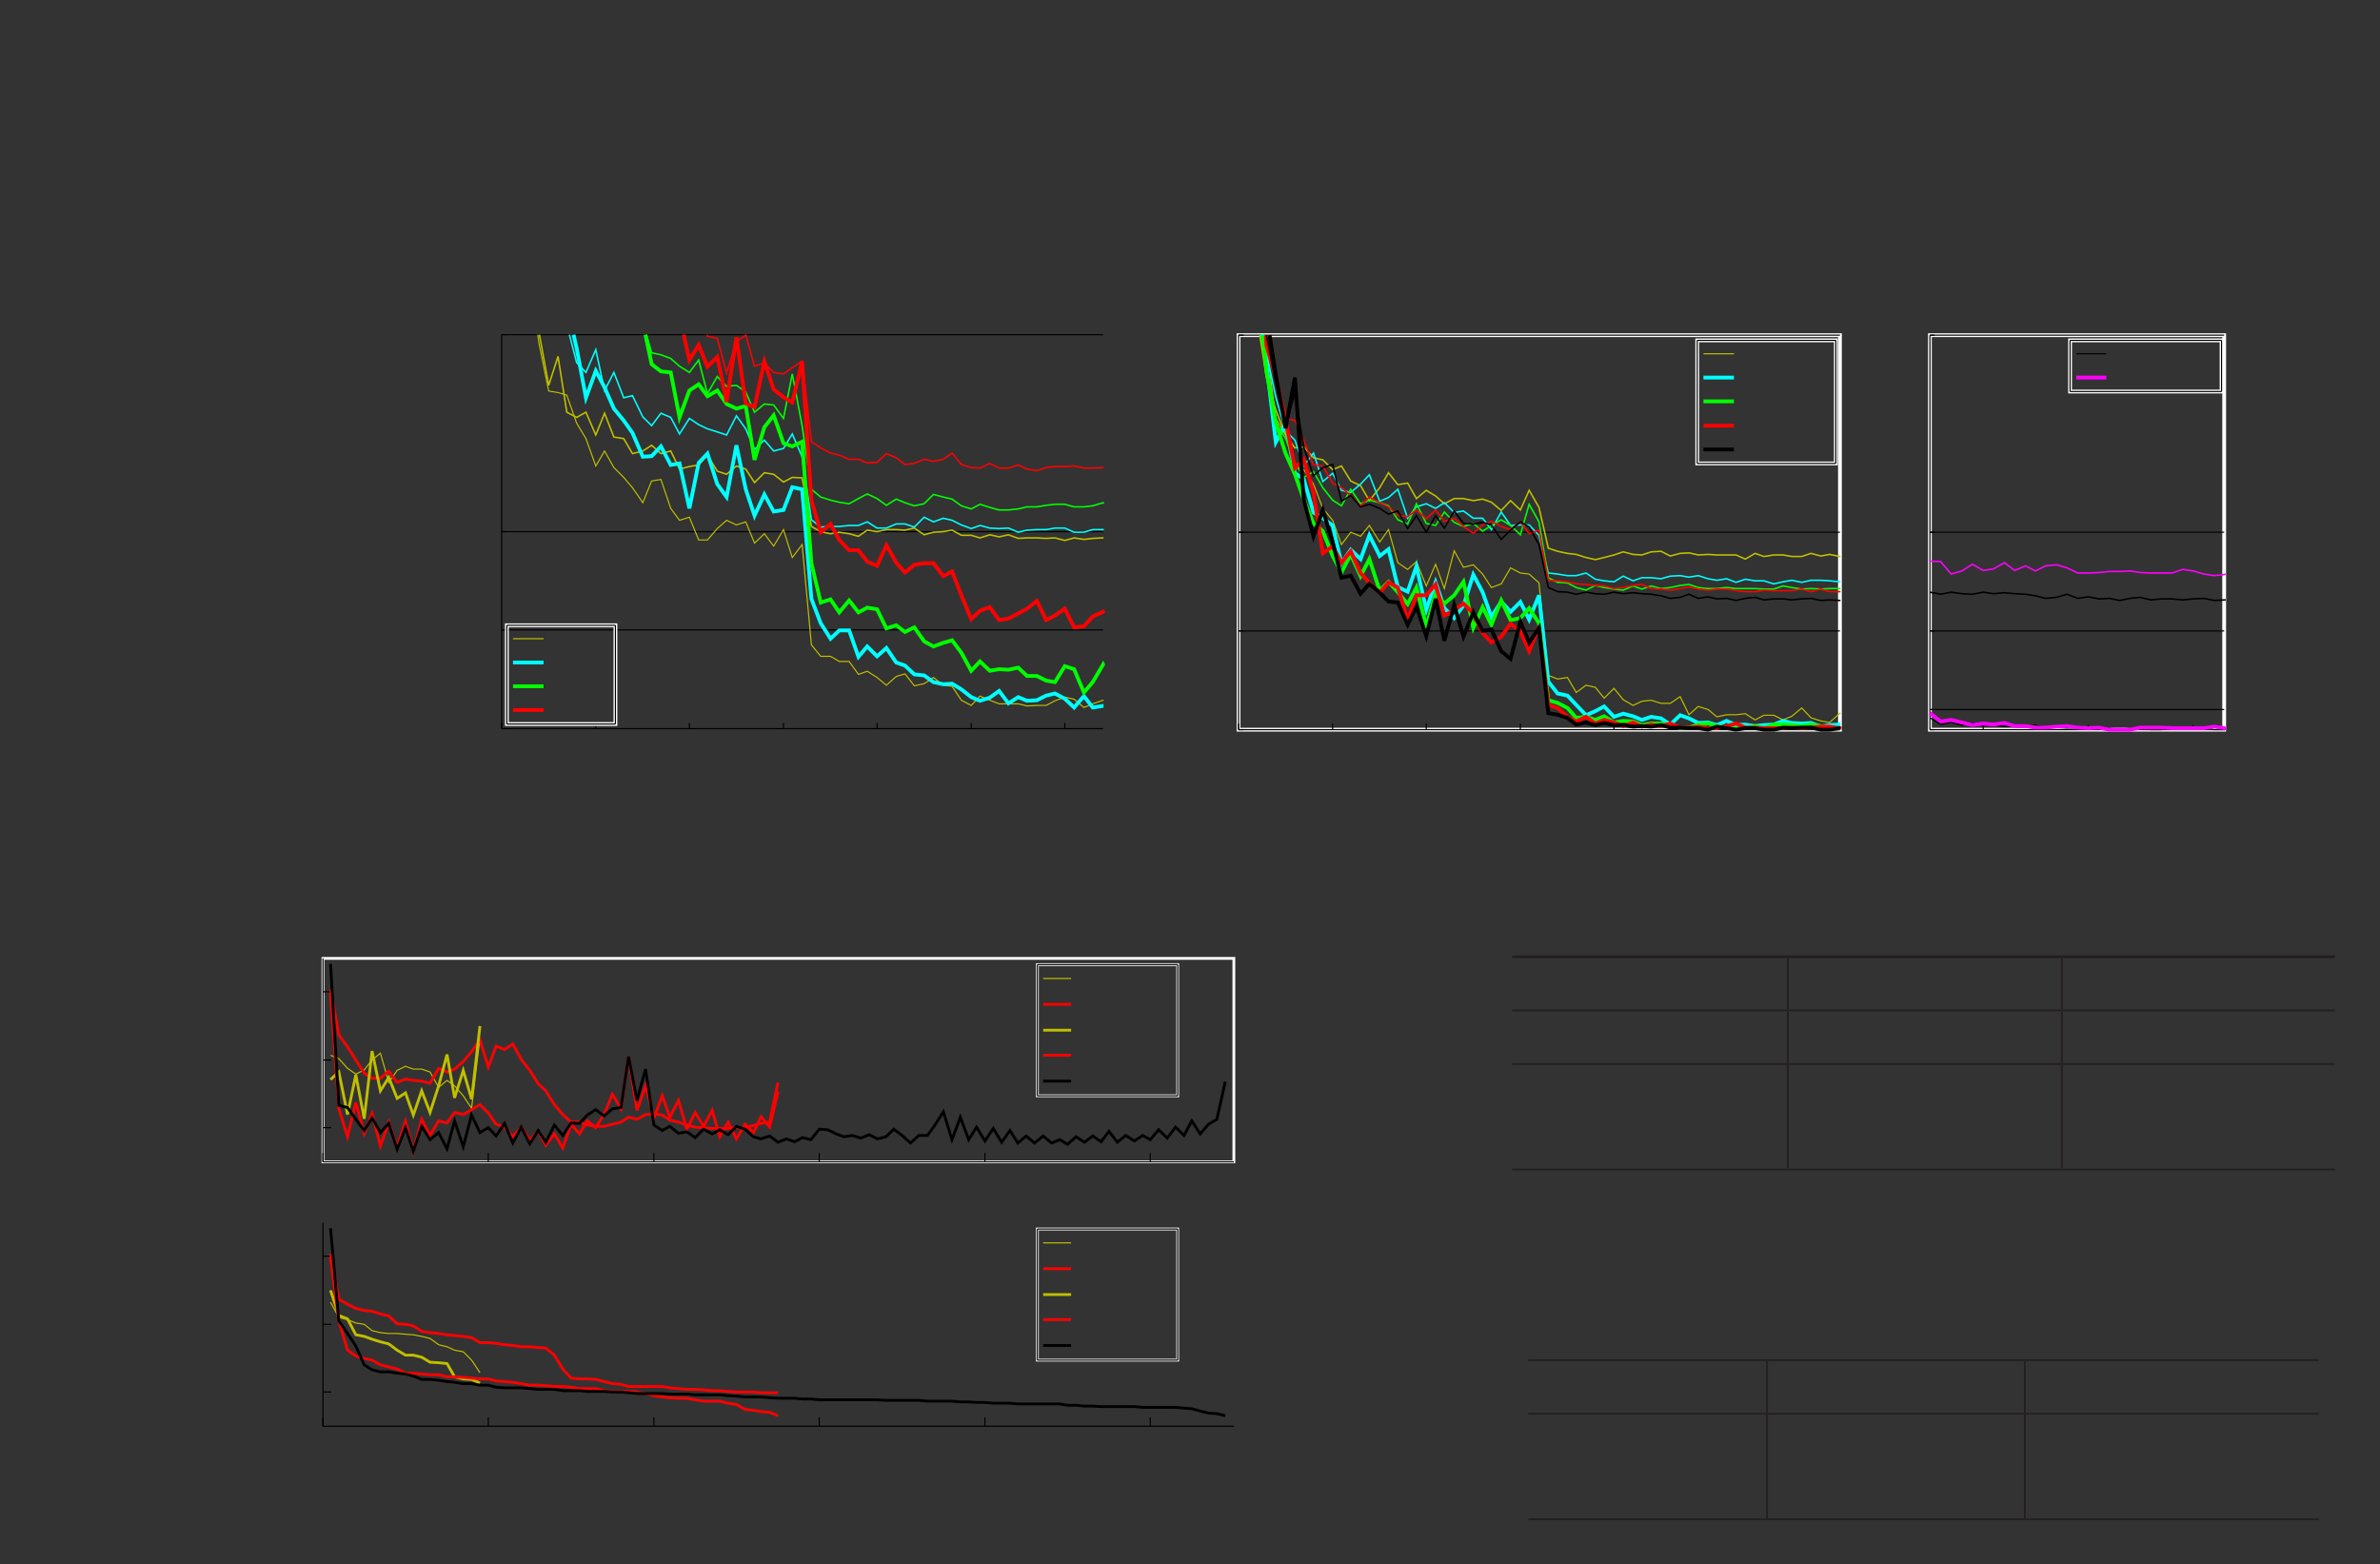 <?xml version="1.0" encoding="UTF-8"?>
<svg height="347.27" width="528.31" xmlns="http://www.w3.org/2000/svg">
 <rect width="100%" height="100%" fill="#333333" stroke="none"/>
 <g>
  <line points="111.36 161.76 244.86 161.76" style="fill:none;stroke:rgb(0,0,0);stroke-width:0.25;" signature="ML" x1="111.36" y1="161.76" x2="244.86" y2="161.76" id="line1"/>
  <path parentId="p1" style="fill:none;stroke:rgb(0,0,0);stroke-width:0.25;" signature="ML" id="path1"/>
  <line points="111.36 139.84 244.86 139.84" style="fill:none;stroke:rgb(0,0,0);stroke-width:0.25;" signature="ML" x1="111.36" y1="139.84" x2="244.86" y2="139.84" id="line2"/>
  <path parentId="p3" style="fill:none;stroke:rgb(0,0,0);stroke-width:0.25;" signature="ML" id="path2"/>
  <line points="111.36 118.03 244.86 118.03" style="fill:none;stroke:rgb(0,0,0);stroke-width:0.25;" signature="ML" x1="111.36" y1="118.03" x2="244.86" y2="118.03" id="line3"/>
  <path parentId="p5" style="fill:none;stroke:rgb(0,0,0);stroke-width:0.25;" signature="ML" id="path3"/>
  <line points="111.36 74.3 244.86 74.3" style="fill:none;stroke:rgb(0,0,0);stroke-width:0.25;" signature="ML" x1="111.36" y1="74.3" x2="244.86" y2="74.3" id="line4"/>
  <path parentId="p7" style="fill:none;stroke:rgb(0,0,0);stroke-width:0.25;" signature="ML" id="path4"/>
  <line points="111.36 161.76 111.36 74.3" style="fill:none;stroke:rgb(0,0,0);stroke-width:0.25;" signature="ML" x1="111.36" y1="161.76" x2="111.36" y2="74.3" id="line5"/>
  <line points="111.36 161.76 111.36 160.5" style="fill:none;stroke:rgb(0,0,0);stroke-width:0.25;" signature="ML" x1="111.36" y1="161.76" x2="111.36" y2="160.5" id="line6"/>
  <line points="132.25 161.76 132.25 160.5" style="fill:none;stroke:rgb(0,0,0);stroke-width:0.25;" signature="ML" x1="132.25" y1="161.76" x2="132.25" y2="160.5" id="line7"/>
  <line points="153.03 161.76 153.03 160.5" style="fill:none;stroke:rgb(0,0,0);stroke-width:0.25;" signature="ML" x1="153.03" y1="161.76" x2="153.03" y2="160.5" id="line8"/>
  <line points="173.92 161.76 173.92 160.5" style="fill:none;stroke:rgb(0,0,0);stroke-width:0.25;" signature="ML" x1="173.92" y1="161.76" x2="173.92" y2="160.5" id="line9"/>
  <line points="194.69 161.76 194.69 160.5" style="fill:none;stroke:rgb(0,0,0);stroke-width:0.25;" signature="ML" x1="194.69" y1="161.76" x2="194.69" y2="160.5" id="line10"/>
  <line points="215.59 161.76 215.59 160.5" style="fill:none;stroke:rgb(0,0,0);stroke-width:0.25;" signature="ML" x1="215.59" y1="161.76" x2="215.59" y2="160.5" id="line11"/>
  <line points="236.36 161.76 236.36 160.5" style="fill:none;stroke:rgb(0,0,0);stroke-width:0.25;" signature="ML" x1="236.36" y1="161.76" x2="236.36" y2="160.5" id="line12"/>
  <line points="111.36 161.76 112.51 161.76" style="fill:none;stroke:rgb(0,0,0);stroke-width:0.25;" signature="ML" x1="111.36" y1="161.76" x2="112.51" y2="161.76" id="line13"/>
  <line points="111.36 139.84 112.51 139.84" style="fill:none;stroke:rgb(0,0,0);stroke-width:0.25;" signature="ML" x1="111.36" y1="139.84" x2="112.51" y2="139.84" id="line14"/>
  <line points="111.36 118.03 112.51 118.03" style="fill:none;stroke:rgb(0,0,0);stroke-width:0.25;" signature="ML" x1="111.36" y1="118.03" x2="112.51" y2="118.03" id="line15"/>
  <line points="111.36 74.3 112.51 74.3" style="fill:none;stroke:rgb(0,0,0);stroke-width:0.25;" signature="ML" x1="111.36" y1="74.3" x2="112.51" y2="74.3" id="line16"/>
  <polyline style="fill:none;stroke:rgb(191,191,0);stroke-width:0.25;" signature="MLLLLLLLLLLLLLLLLLLLLLLLLLLLLLLLLLLLLLLLLLLLLLLLLLLLLLLLLLLLLL" id="polyline1" points="244.97 155.45 244.86 155.45 242.56 156.25 240.61 157.06 238.43 155.22 236.36 154.76 234.18 155.57 232.23 156.6 230.16 156.6 227.98 156.71 226.03 156.25 221.78 156.25 219.72 155.45 217.54 154.53 215.59 156.6 213.4 155.45 211.34 152.35 209.39 152.12 207.21 150.4 205.14 151.78 202.96 152.24 200.89 149.6 198.94 150.17 196.76 152.12 194.69 150.4 192.51 149.02 190.56 149.71 188.49 146.84 186.31 146.84 184.36 145.7 182.18 145.7 180.12 143.17 178.05 120.9 175.87 123.77 173.92 117.57 171.74 121.24 169.67 118.49 167.49 120.56 165.54 115.85 163.47 116.54 161.29 115.5 159.22 117.34 157.04 119.87 155.09 119.87 153.03 114.82 150.84 115.5 148.89 112.86 146.71 106.44 144.65 106.78 142.69 111.6 140.4 108.27 138.45 105.98 136.27 103.8 134.2 100.12 132.25 103.45 130.07 97.37 128.0 93.92 125.82 87.73 123.87 87.15 121.8 86.81 119.62 76.13 119.39 74.3"/>
  <polyline style="fill:none;stroke:rgb(191,191,0);stroke-width:0.34;" signature="MLLLLLLLLLLLLLLLLLLLLLLLLLLLLLLLLLLLLLLLLLLLLLLLLLLLLLLLLLLLLL" id="polyline2" points="244.97 119.41 244.86 119.41 242.56 119.52 240.61 119.75 238.43 119.41 236.36 119.98 234.18 119.41 232.23 119.52 230.16 119.41 227.98 119.41 226.03 119.52 223.85 118.72 221.78 119.18 219.72 118.72 217.54 119.41 215.59 118.83 213.4 118.83 211.34 117.69 209.39 118.03 207.21 118.15 205.14 118.72 202.96 117.23 200.89 117.69 198.94 117.57 196.76 117.57 194.69 118.03 192.51 117.69 190.56 119.06 188.49 118.49 186.31 118.15 184.36 118.49 182.18 118.03 180.12 116.88 178.05 106.09 175.87 105.98 173.92 107.01 171.74 105.29 169.67 104.95 167.49 107.13 165.54 104.14 163.47 103.45 161.29 105.29 159.22 104.6 157.04 101.04 155.09 103.22 153.03 103.57 150.84 104.14 148.89 100.12 146.71 100.7 144.65 98.86 142.69 100.12 140.4 100.7 138.45 97.37 136.27 97.02 134.2 91.74 132.25 96.57 130.07 91.51 128.0 92.66 125.82 91.51 123.87 79.12 121.8 85.54 119.74 74.3"/>
  <polyline style="fill:none;stroke:rgb(0,255,255);stroke-width:0.84;" signature="MLLLLLLLLLLLLLLLLLLLLLLLLLLLLLLLLLLLLLLLLLLLLLLLLLLLLLLLLLL" id="polyline3" points="244.97 156.71 244.86 156.71 242.56 157.06 240.61 154.53 238.43 157.06 236.36 155.11 234.18 153.96 232.23 154.42 230.16 155.45 227.98 155.57 226.03 154.76 223.85 156.14 221.78 153.39 219.72 154.88 217.54 155.57 215.59 154.76 213.4 153.04 211.34 151.78 209.39 151.89 207.21 151.43 205.14 149.94 202.96 149.71 200.89 147.76 198.94 147.07 196.76 143.86 194.69 145.7 192.51 143.51 190.56 145.81 188.49 139.95 186.31 139.95 184.36 141.79 182.18 138.35 180.12 132.95 178.05 108.62 175.87 108.16 173.92 113.21 171.74 113.55 169.67 109.77 167.49 114.47 165.54 108.62 163.47 98.86 161.29 110.34 159.22 107.47 157.04 100.7 155.09 102.76 153.03 112.86 150.84 102.88 148.89 103.22 146.71 99.09 144.65 101.27 142.69 101.39 140.4 96.11 138.45 93.35 136.27 90.71 134.2 86.0 132.25 82.33 130.07 88.3 128.0 77.28 127.31 74.3"/>
  <polyline style="fill:none;stroke:rgb(0,255,255);stroke-width:0.34;" signature="MLLLLLLLLLLLLLLLLLLLLLLLLLLLLLLLLLLLLLLLLLLLLLLLLLLLLLLLLLL" id="polyline4" points="244.97 117.69 244.86 117.57 242.56 117.57 240.61 118.15 238.43 118.15 236.36 117.23 234.18 117.23 232.23 117.57 230.16 117.57 227.98 117.69 226.03 118.15 223.85 117.23 221.78 117.34 219.72 117.23 217.54 116.65 215.59 117.34 213.4 116.54 211.34 115.5 209.39 115.05 207.21 115.85 205.14 114.82 202.96 117.0 200.89 116.31 198.94 116.31 196.76 117.23 194.69 117.23 192.51 115.85 190.56 116.65 188.49 116.65 186.31 116.88 184.36 116.88 182.18 117.0 180.12 115.39 178.05 101.39 175.87 96.34 173.92 99.55 171.74 100.12 169.67 97.71 167.49 99.78 165.54 95.19 163.47 92.32 161.29 96.57 159.22 95.88 157.04 95.19 155.09 94.27 153.03 92.89 150.84 96.34 148.89 92.66 146.71 91.74 144.65 94.5 142.69 92.55 140.4 87.84 138.45 88.3 136.27 82.68 134.2 86.69 132.25 77.63 130.07 82.68 128.0 80.49 126.39 74.3"/>
  <polyline style="fill:none;stroke:rgb(0,255,0);stroke-width:0.84;" signature="MLLLLLLLLLLLLLLLLLLLLLLLLLLLLLLLLLLLLLLLLLLLLLLLLLL" id="polyline5" points="244.97 147.76 244.86 147.53 242.56 151.43 240.61 153.73 238.43 148.56 236.36 147.88 234.18 151.43 232.23 151.09 230.16 150.06 227.98 150.06 226.03 148.22 223.85 148.68 221.78 148.56 219.72 148.91 217.54 146.84 215.59 148.91 213.4 144.89 211.34 142.14 209.39 142.71 207.21 143.51 205.14 142.37 202.96 139.27 200.89 140.3 198.94 138.81 196.76 139.5 194.69 135.25 192.51 134.9 190.56 135.94 188.49 133.3 186.31 135.94 184.36 133.07 182.18 133.76 180.12 125.03 178.05 98.06 175.87 99.09 173.92 98.4 171.74 92.2 169.67 94.84 167.49 102.08 165.54 90.14 163.47 90.71 161.29 89.68 159.22 86.69 157.04 87.96 155.09 85.32 153.03 86.69 150.84 92.66 148.89 82.68 146.71 82.45 144.65 80.84 143.27 74.3"/>
  <polyline style="fill:none;stroke:rgb(0,255,0);stroke-width:0.34;" signature="MLLLLLLLLLLLLLLLLLLLLLLLLLLLLLLLLLLLLLLLLLLLLLLLLLL" id="polyline6" points="244.97 111.83 244.86 111.6 242.56 112.29 240.61 112.52 238.43 112.52 236.36 111.95 234.18 111.95 232.23 112.18 230.16 112.52 227.98 112.52 226.03 112.98 223.85 113.21 221.78 113.21 219.72 112.64 217.54 111.95 215.59 112.98 213.4 112.29 211.34 110.8 209.39 110.34 207.21 109.77 205.14 111.83 202.96 112.29 200.89 111.6 198.94 110.8 196.76 112.18 194.69 110.68 192.51 109.65 190.56 110.68 188.49 111.83 186.31 111.49 184.36 111.03 182.18 110.34 180.12 108.62 178.05 94.5 175.87 83.02 173.92 92.89 171.74 89.91 169.67 89.68 167.49 91.51 165.54 87.04 163.47 85.54 161.29 85.77 159.22 83.59 157.04 87.38 155.09 79.92 153.03 82.68 150.84 81.3 148.89 79.58 146.71 78.77 144.65 78.31 143.5 74.3"/>
  <polyline style="fill:none;stroke:rgb(255,0,0);stroke-width:0.84;" signature="MLLLLLLLLLLLLLLLLLLLLLLLLLLLLLLLLLLLLLLLLLLLLLL" id="polyline7" points="244.97 136.17 244.86 135.82 242.56 136.86 240.61 139.04 238.43 139.27 236.36 135.13 234.18 136.63 232.23 137.66 230.16 133.41 227.98 135.13 226.03 136.17 223.85 137.32 221.78 137.66 219.72 134.79 217.54 135.59 215.59 137.43 213.4 132.15 211.34 126.87 209.39 127.9 207.21 125.03 205.14 125.03 202.96 125.38 200.89 127.1 198.94 124.92 196.76 121.01 194.69 125.61 192.51 124.69 190.56 122.16 188.49 122.16 186.31 119.87 184.36 116.31 182.18 118.15 180.12 111.14 178.05 80.26 175.87 89.33 173.92 88.19 171.74 86.46 169.67 80.26 167.49 90.37 165.54 89.56 163.47 74.87 161.29 89.22 159.22 79.23 157.04 81.41 155.09 76.59 153.03 79.92 151.76 74.3"/>
  <polyline style="fill:none;stroke:rgb(255,0,0);stroke-width:0.34;" signature="MLLLLLLLLLLLLLLLLLLLLLLLLLLLLLLLLLLLLLLLLLLLL" id="polyline8" points="244.97 103.91 244.86 103.8 242.56 103.91 240.61 103.91 238.43 103.45 236.36 103.57 234.18 103.57 232.23 103.8 230.16 104.49 227.98 104.14 226.03 103.22 223.85 103.91 221.78 103.91 219.72 102.88 217.54 103.91 215.59 103.8 213.4 103.11 211.34 100.58 209.39 101.96 207.21 102.42 205.14 101.96 202.96 102.88 200.89 103.11 198.94 101.62 196.76 100.7 194.69 102.65 192.51 102.76 190.56 101.96 188.49 101.96 186.31 101.04 184.36 100.58 182.18 99.43 180.12 98.06 178.05 80.15 175.87 81.64 173.92 83.02 171.74 82.68 169.67 80.61 167.49 81.3 165.54 74.41 163.47 75.79 161.29 82.79 159.22 75.1 157.04 74.64 157.04 74.3"/>
  <rect style="fill:none;stroke:rgb(255,255,255);stroke-width:0.84;" signature="MLLLL" x="112.51" y="138.81" height="21.92" width="24.1" id="rect1"/>
  <line points="112.51 138.81 136.61 138.81" style="fill:none;stroke:rgb(0,0,0);stroke-width:0.25;" signature="ML" x1="112.51" y1="138.81" x2="136.61" y2="138.81" id="line17"/>
  <line points="112.51 160.73 136.61 160.73" style="fill:none;stroke:rgb(0,0,0);stroke-width:0.25;" signature="ML" x1="112.51" y1="160.73" x2="136.61" y2="160.73" id="line18"/>
  <line points="136.61 160.73 136.61 138.81" style="fill:none;stroke:rgb(0,0,0);stroke-width:0.25;" signature="ML" x1="136.61" y1="160.73" x2="136.61" y2="138.81" id="line19"/>
  <line points="112.51 160.73 112.51 138.81" style="fill:none;stroke:rgb(0,0,0);stroke-width:0.25;" signature="ML" x1="112.51" y1="160.73" x2="112.51" y2="138.81" id="line20"/>
  <line points="113.88 141.79 120.66 141.79" style="fill:none;stroke:rgb(191,191,0);stroke-width:0.25;" signature="ML" x1="113.88" y1="141.79" x2="120.66" y2="141.79" id="line21"/>
  <line points="113.88 147.07 120.66 147.07" style="fill:none;stroke:rgb(0,255,255);stroke-width:0.84;" signature="ML" x1="113.88" y1="147.07" x2="120.66" y2="147.07" id="line22"/>
  <line points="113.88 152.35 120.66 152.35" style="fill:none;stroke:rgb(0,255,0);stroke-width:0.84;" signature="ML" x1="113.88" y1="152.35" x2="120.66" y2="152.35" id="line23"/>
  <line points="113.88 157.63 120.66 157.63" style="fill:none;stroke:rgb(255,0,0);stroke-width:0.84;" signature="ML" x1="113.88" y1="157.63" x2="120.66" y2="157.63" id="line24"/>
  <rect style="fill:none;stroke:rgb(255,255,255);stroke-width:0.84;" signature="MLLLL" x="274.93" y="74.41" height="87.58" width="133.5" id="rect2"/>
  <line points="274.93 161.99 408.43 161.99" style="fill:none;stroke:rgb(0,0,0);stroke-width:0.25;" signature="ML" x1="274.93" y1="161.99" x2="408.43" y2="161.99" id="line25"/>
  <path parentId="p46" style="fill:none;stroke:rgb(0,0,0);stroke-width:0.25;" signature="ML" id="path5"/>
  <line points="274.93 140.07 408.43 140.07" style="fill:none;stroke:rgb(0,0,0);stroke-width:0.25;" signature="ML" x1="274.93" y1="140.07" x2="408.43" y2="140.07" id="line26"/>
  <path parentId="p48" style="fill:none;stroke:rgb(0,0,0);stroke-width:0.25;" signature="ML" id="path6"/>
  <line points="274.93 118.15 408.43 118.15" style="fill:none;stroke:rgb(0,0,0);stroke-width:0.25;" signature="ML" x1="274.93" y1="118.15" x2="408.43" y2="118.15" id="line27"/>
  <path parentId="p50" style="fill:none;stroke:rgb(0,0,0);stroke-width:0.25;" signature="ML" id="path7"/>
  <line points="274.93 74.41 408.43 74.41" style="fill:none;stroke:rgb(0,0,0);stroke-width:0.25;" signature="ML" x1="274.93" y1="74.41" x2="408.43" y2="74.41" id="line28"/>
  <path parentId="p52" style="fill:none;stroke:rgb(0,0,0);stroke-width:0.25;" signature="ML" id="path8"/>
  <line points="274.93 161.99 274.93 74.41" style="fill:none;stroke:rgb(0,0,0);stroke-width:0.25;" signature="ML" x1="274.93" y1="161.99" x2="274.93" y2="74.41" id="line29"/>
  <line points="274.93 161.99 274.93 160.62" style="fill:none;stroke:rgb(0,0,0);stroke-width:0.25;" signature="ML" x1="274.93" y1="161.99" x2="274.93" y2="160.62" id="line30"/>
  <line points="295.82 161.99 295.82 160.62" style="fill:none;stroke:rgb(0,0,0);stroke-width:0.25;" signature="ML" x1="295.82" y1="161.99" x2="295.82" y2="160.62" id="line31"/>
  <line points="316.6 161.99 316.6 160.62" style="fill:none;stroke:rgb(0,0,0);stroke-width:0.25;" signature="ML" x1="316.6" y1="161.99" x2="316.6" y2="160.62" id="line32"/>
  <line points="337.49 161.99 337.49 160.62" style="fill:none;stroke:rgb(0,0,0);stroke-width:0.25;" signature="ML" x1="337.49" y1="161.99" x2="337.49" y2="160.62" id="line33"/>
  <line points="358.27 161.99 358.27 160.62" style="fill:none;stroke:rgb(0,0,0);stroke-width:0.25;" signature="ML" x1="358.27" y1="161.99" x2="358.27" y2="160.62" id="line34"/>
  <line points="379.16 161.99 379.16 160.62" style="fill:none;stroke:rgb(0,0,0);stroke-width:0.25;" signature="ML" x1="379.16" y1="161.99" x2="379.16" y2="160.62" id="line35"/>
  <line points="399.94 161.99 399.94 160.62" style="fill:none;stroke:rgb(0,0,0);stroke-width:0.25;" signature="ML" x1="399.94" y1="161.99" x2="399.94" y2="160.62" id="line36"/>
  <line points="274.93 161.99 276.08 161.99" style="fill:none;stroke:rgb(0,0,0);stroke-width:0.25;" signature="ML" x1="274.93" y1="161.99" x2="276.08" y2="161.99" id="line37"/>
  <line points="274.93 140.07 276.08 140.07" style="fill:none;stroke:rgb(0,0,0);stroke-width:0.25;" signature="ML" x1="274.93" y1="140.07" x2="276.08" y2="140.07" id="line38"/>
  <line points="274.93 118.15 276.08 118.15" style="fill:none;stroke:rgb(0,0,0);stroke-width:0.25;" signature="ML" x1="274.93" y1="118.15" x2="276.08" y2="118.15" id="line39"/>
  <line points="274.93 74.41 276.08 74.41" style="fill:none;stroke:rgb(0,0,0);stroke-width:0.25;" signature="ML" x1="274.93" y1="74.41" x2="276.08" y2="74.41" id="line40"/>
  <polyline style="fill:none;stroke:rgb(191,191,0);stroke-width:0.25;" signature="MLLLLLLLLLLLLLLLLLLLLLLLLLLLLLLLLLLLLLLLLLLLLLLLLLLLLLLLLLLLLLLL" id="polyline9" points="408.54 158.44 408.43 158.32 406.13 160.39 404.18 160.04 402.0 159.35 399.94 157.17 397.75 159.01 395.8 159.81 393.74 158.78 391.56 158.78 389.6 159.81 387.42 158.44 385.36 158.67 383.29 158.67 381.11 159.13 379.16 157.52 376.98 156.83 374.91 158.67 372.96 154.65 370.78 156.14 368.71 156.14 366.53 155.45 364.46 155.68 362.51 156.6 360.33 155.34 358.27 152.81 356.09 154.99 354.13 152.58 352.07 152.12 349.89 153.73 347.94 150.4 345.76 150.74 343.69 149.94 341.62 129.4 339.44 127.44 337.49 127.21 335.31 126.07 333.24 129.62 331.06 130.43 329.11 127.44 327.04 125.38 324.86 125.95 322.8 122.28 320.62 130.66 318.67 125.26 316.6 130.08 314.42 124.69 312.47 126.41 310.29 124.92 308.22 117.57 306.27 120.33 303.97 116.65 302.02 119.06 299.84 118.15 297.77 120.9 295.82 115.5 293.64 112.86 291.57 107.47 289.39 104.26 287.44 103.45 285.38 96.57 283.2 92.89 281.13 76.71 280.33 74.41"/>
  <polyline style="fill:none;stroke:rgb(191,191,0);stroke-width:0.34;" signature="MLLLLLLLLLLLLLLLLLLLLLLLLLLLLLLLLLLLLLLLLLLLLLLLLLLLLLLLLLLLLLL" id="polyline10" points="408.54 123.54 408.43 123.54 406.13 123.08 404.18 123.43 402.0 122.85 399.94 123.54 397.75 123.54 395.8 123.2 393.74 123.2 391.56 123.54 389.6 122.85 387.42 124.11 385.36 123.2 381.11 123.2 379.16 123.08 376.98 123.2 374.91 122.74 372.96 122.85 370.78 123.43 368.71 122.39 366.53 122.51 364.46 123.2 362.51 123.08 360.33 122.51 358.27 123.2 356.09 123.77 354.13 124.23 352.07 123.77 349.89 123.08 347.94 122.85 345.76 122.39 343.69 121.7 341.62 112.64 339.44 108.85 337.49 113.21 335.31 111.14 333.24 113.32 331.06 111.49 329.11 110.8 327.04 111.14 324.86 110.68 322.8 110.68 320.62 111.83 318.67 110.11 316.6 108.85 314.42 110.68 312.47 107.24 310.29 107.59 308.22 104.95 306.27 108.27 303.97 111.14 302.02 107.82 299.84 106.78 297.77 103.45 295.82 104.26 293.64 102.08 291.57 101.62 289.39 99.2 287.44 99.43 285.38 96.57 283.2 91.05 281.13 83.82 279.64 74.41"/>
  <polyline style="fill:none;stroke:rgb(0,255,255);stroke-width:0.84;" signature="MLLLLLLLLLLLLLLLLLLLLLLLLLLLLLLLLLLLLLLLLLLLLLLLLLLLLLLLLLLLLLLL" id="polyline11" points="408.54 160.85 408.43 160.85 406.13 160.96 404.18 161.31 402.0 160.5 399.94 160.62 397.75 160.5 395.8 160.04 393.74 160.85 391.56 160.96 389.6 161.19 387.42 160.85 385.36 160.96 383.29 160.04 381.11 160.96 379.16 160.39 376.98 160.5 374.91 159.47 372.96 158.78 370.78 160.85 368.71 159.47 366.53 159.13 364.46 159.81 362.51 159.01 360.33 158.44 358.27 159.13 356.09 156.83 354.13 157.86 352.07 158.78 349.89 156.48 347.94 154.42 345.76 153.96 343.69 151.32 341.62 132.15 339.44 137.54 337.49 133.64 335.31 135.82 333.24 133.53 331.06 136.97 329.11 131.46 327.04 127.56 324.86 134.45 322.8 137.2 320.62 135.02 318.67 129.28 316.6 135.36 314.42 125.72 312.47 131.35 310.29 130.31 308.22 121.93 306.27 123.43 303.97 118.83 302.02 124.11 299.84 122.05 297.77 125.03 295.82 116.65 293.64 115.05 291.57 113.78 289.39 106.32 287.44 105.06 285.38 94.04 283.2 98.17 281.13 80.72 280.21 74.18"/>
  <polyline style="fill:none;stroke:rgb(0,255,255);stroke-width:0.34;" signature="MLLLLLLLLLLLLLLLLLLLLLLLLLLLLLLLLLLLLLLLLLLLLLLLLLLLLLLLLLLLLLLL" id="polyline12" points="408.54 129.16 408.43 129.16 406.13 128.94 404.18 128.82 402.0 128.82 399.94 129.28 397.75 128.82 395.8 129.16 393.74 129.62 391.56 128.94 389.6 128.94 387.42 128.59 385.36 129.28 383.29 128.48 381.11 128.82 379.16 128.48 376.98 127.79 374.91 128.13 372.96 127.79 370.78 127.9 368.71 128.48 366.53 128.25 364.46 128.25 362.51 128.94 360.33 127.9 358.27 129.16 356.09 128.94 354.13 128.59 352.07 127.21 349.89 127.79 347.94 127.79 345.76 127.44 343.69 127.21 341.62 118.83 339.44 116.54 337.49 116.54 335.31 116.65 333.24 113.67 331.06 117.57 329.11 115.05 327.04 115.05 324.86 113.44 322.8 113.78 320.62 111.6 318.67 112.86 316.6 111.83 314.42 112.52 312.47 115.05 310.29 108.62 308.22 110.45 306.27 111.26 303.97 105.4 302.02 107.47 299.84 109.31 297.77 108.85 295.82 105.06 293.64 106.9 291.57 100.58 289.39 103.45 287.44 97.71 285.38 95.65 283.2 88.19 281.13 78.43 280.56 74.41"/>
  <polyline style="fill:none;stroke:rgb(0,255,0);stroke-width:0.84;" signature="MLLLLLLLLLLLLLLLLLLLLLLLLLLLLLLLLLLLLLLLLLLLLLLLLLLLLLLLLLLLLL" id="polyline13" points="406.13 161.53 404.18 161.19 402.0 160.85 399.94 161.19 397.75 160.96 395.8 160.85 393.74 160.85 391.56 161.65 389.6 161.19 387.42 161.65 385.36 161.65 383.29 161.53 381.11 161.19 379.16 160.62 376.98 160.85 374.91 161.53 372.96 161.65 370.78 160.85 368.71 160.62 366.53 160.62 364.46 160.96 362.51 160.16 360.33 160.04 358.27 160.39 356.09 159.01 354.13 159.81 352.07 159.13 349.89 159.35 347.94 157.17 345.76 156.03 343.69 155.45 341.62 138.35 339.44 135.02 337.49 137.2 335.31 137.66 333.24 133.3 331.06 138.69 329.11 134.79 327.04 139.38 324.86 129.16 322.8 132.15 320.62 133.99 318.67 131.8 316.6 139.04 314.42 130.43 312.47 134.1 310.29 131.46 308.22 129.16 306.27 131.12 303.97 124.11 302.02 127.9 299.84 123.08 297.77 127.1 295.82 123.43 293.64 117.92 291.57 116.19 289.39 110.8 287.44 105.29 285.38 100.7 283.2 93.81 281.13 82.45 280.33 74.41"/>
  <polyline style="fill:none;stroke:rgb(0,255,0);stroke-width:0.34;" signature="MLLLLLLLLLLLLLLLLLLLLLLLLLLLLLLLLLLLLLLLLLLLLLLLLLLLLLLLLLLLLL" id="polyline14" points="408.54 130.66 406.13 130.66 404.18 130.77 402.0 130.66 399.94 130.77 397.75 130.43 395.8 130.08 393.74 130.77 391.56 130.77 389.6 130.66 385.36 130.66 383.29 130.43 381.11 130.66 379.16 130.66 376.98 130.43 374.91 129.74 372.96 129.97 370.78 130.43 368.71 130.66 366.53 130.08 364.46 130.77 362.51 130.08 360.33 131.0 358.27 130.77 356.09 130.43 354.13 129.97 352.07 131.0 349.89 130.43 347.94 129.4 345.76 129.28 343.69 128.25 341.62 115.85 339.44 111.95 337.49 118.72 335.31 116.65 333.24 115.39 331.06 116.65 329.11 117.92 327.04 116.19 324.86 116.88 322.8 115.96 320.62 113.67 318.67 116.65 316.6 116.19 314.42 111.83 312.47 116.31 310.29 115.39 308.22 112.29 306.27 111.6 303.97 111.03 302.02 111.83 299.84 108.62 297.77 112.29 295.82 111.03 293.64 108.27 291.57 104.71 289.39 105.98 287.44 102.76 285.38 97.37 283.2 93.7 281.13 82.56 279.98 74.41"/>
  <polyline style="fill:none;stroke:rgb(255,0,0);stroke-width:0.84;" signature="MLLLLLLLLLLLLLLLLLLLLLLLLLLLLLLLLLLLLLLLLLLLLLLLLLLLLLLLLLLLLLL" id="polyline15" points="408.54 161.88 408.43 161.65 406.13 161.31 404.18 161.31 402.0 161.53 399.94 161.65 397.75 161.53 395.8 161.65 391.56 161.65 389.6 161.53 387.42 161.53 385.36 160.62 383.29 161.19 381.11 161.65 379.16 161.65 376.98 161.31 374.91 161.53 372.96 161.53 370.78 160.62 368.71 161.19 366.53 160.85 364.46 161.31 362.51 160.39 360.33 161.19 358.27 160.39 356.09 159.81 354.13 160.62 352.07 159.13 349.89 160.16 347.94 159.13 345.76 157.17 343.69 156.48 341.62 139.04 339.44 144.55 337.49 140.18 335.31 138.46 333.24 141.33 331.06 142.6 329.11 140.53 327.04 136.17 324.86 133.99 322.8 135.48 320.62 136.63 318.67 129.74 316.6 132.15 314.42 132.15 312.47 137.54 310.29 130.43 308.22 129.28 306.27 131.58 303.97 129.4 302.02 127.21 299.84 122.39 297.77 124.92 295.82 121.24 293.64 122.85 291.57 109.42 289.39 101.96 287.44 103.91 285.38 93.35 283.2 83.82 281.13 76.71 281.01 74.41"/>
  <polyline style="fill:none;stroke:rgb(255,0,0);stroke-width:0.34;" signature="MLLLLLLLLLLLLLLLLLLLLLLLLLLLLLLLLLLLLLLLLLLLLLLLLLLLLLLLLLLLLL" id="polyline16" points="408.54 131.35 406.13 131.35 404.18 130.77 402.0 131.35 399.94 130.77 397.75 131.12 393.74 131.12 391.56 131.0 389.6 131.35 387.42 131.35 385.36 131.12 383.29 130.77 381.11 130.77 379.16 131.0 376.98 130.77 374.91 130.31 372.96 130.66 370.78 131.0 368.71 130.77 366.53 130.66 364.46 129.74 362.51 129.97 360.33 130.43 358.27 130.66 356.09 130.08 354.13 129.97 352.07 129.74 349.89 129.62 347.94 129.16 345.76 128.94 343.69 128.82 341.62 117.69 339.44 118.49 337.49 115.85 335.31 117.57 333.24 116.88 331.06 115.73 329.11 116.54 327.04 118.38 324.86 116.88 322.8 115.05 320.62 115.73 318.67 113.21 316.6 115.16 314.42 113.21 312.47 114.7 310.29 114.47 308.22 112.52 306.27 111.6 303.97 110.34 302.02 112.29 299.84 110.0 297.77 108.27 295.82 107.24 293.64 103.45 291.57 103.22 289.39 97.71 287.44 93.35 285.38 92.89 283.2 83.48 281.13 76.25 281.01 74.41"/>
  <polyline style="fill:none;stroke:rgb(0,0,0);stroke-width:0.84;" signature="MLLLLLLLLLLLLLLLLLLLLLLLLLLLLLLLLLLLLLLLLLLLLLLLLLLLLLLLLLLLLLL" id="polyline17" points="408.54 161.65 408.43 161.65 406.13 161.99 404.18 161.99 402.0 161.53 399.94 161.53 397.75 161.65 395.8 161.53 393.74 161.99 391.56 161.99 389.6 161.65 387.42 161.65 385.36 161.99 383.29 161.65 381.11 161.31 379.16 161.99 376.98 161.65 374.91 161.65 372.96 161.53 370.78 161.53 368.71 160.96 366.53 161.31 364.46 161.19 362.51 161.31 360.33 160.96 358.27 160.96 356.09 160.5 354.13 160.96 352.07 160.39 349.89 160.85 347.94 159.35 345.76 158.67 343.69 158.32 341.62 139.38 339.44 142.71 337.49 138.0 335.31 146.27 333.24 144.55 331.06 139.73 329.11 140.07 327.04 135.94 324.86 141.33 322.8 134.33 320.62 142.25 318.67 132.95 316.6 141.22 314.42 134.67 312.47 138.69 310.29 133.76 308.22 133.53 306.27 131.58 303.97 129.62 302.02 131.8 299.84 127.79 297.77 128.25 295.82 120.33 293.64 113.21 291.57 119.06 289.39 110.8 287.44 83.82 285.38 95.07 283.2 83.25 281.82 74.41"/>
  <polyline style="fill:none;stroke:rgb(0,0,0);stroke-width:0.34;" signature="MLLLLLLLLLLLLLLLLLLLLLLLLLLLLLLLLLLLLLLLLLLLLLLLLLLLLLLLLLLLLLLL" id="polyline18" points="408.54 133.3 408.43 133.3 406.13 133.18 404.18 133.3 402.0 132.84 399.94 132.95 397.75 133.18 395.8 132.95 393.74 132.95 391.56 133.18 389.6 132.61 387.42 132.84 385.36 133.3 383.29 132.84 381.11 132.95 379.16 132.49 376.98 132.84 374.91 131.92 372.96 132.61 370.78 132.84 368.71 132.26 366.53 131.92 364.46 131.8 362.51 131.58 360.33 131.8 358.27 131.46 356.09 131.92 354.13 131.8 352.07 131.46 349.89 131.92 347.94 131.46 345.76 131.35 343.69 130.43 341.62 120.9 339.44 117.0 337.49 115.85 335.31 117.69 333.24 119.75 331.06 116.54 329.11 115.96 327.04 116.31 324.86 116.19 322.8 113.44 320.62 117.23 318.67 114.47 316.6 118.15 314.42 114.47 312.47 117.34 310.29 113.44 308.22 114.13 306.27 112.86 303.97 111.95 302.02 112.52 299.84 110.0 297.77 111.26 295.82 103.11 293.64 103.8 291.57 105.63 289.39 99.2 287.44 87.27 285.38 94.73 283.2 85.09 281.13 74.53 281.13 74.41"/>
  <rect style="fill:none;stroke:rgb(255,255,255);stroke-width:0.84;" signature="MLLLL" x="376.75" y="75.56" height="27.32" width="30.76" id="rect3"/>
  <line points="376.75 75.56 407.51 75.56" style="fill:none;stroke:rgb(0,0,0);stroke-width:0.25;" signature="ML" x1="376.75" y1="75.56" x2="407.51" y2="75.56" id="line41"/>
  <line points="376.75 102.88 407.51 102.88" style="fill:none;stroke:rgb(0,0,0);stroke-width:0.25;" signature="ML" x1="376.75" y1="102.88" x2="407.51" y2="102.88" id="line42"/>
  <line points="407.51 102.88 407.51 75.56" style="fill:none;stroke:rgb(0,0,0);stroke-width:0.25;" signature="ML" x1="407.51" y1="102.88" x2="407.51" y2="75.56" id="line43"/>
  <line points="376.75 102.88 376.75 75.56" style="fill:none;stroke:rgb(0,0,0);stroke-width:0.25;" signature="ML" x1="376.75" y1="102.88" x2="376.75" y2="75.56" id="line44"/>
  <line points="378.13 78.54 384.9 78.54" style="fill:none;stroke:rgb(191,191,0);stroke-width:0.25;" signature="ML" x1="378.13" y1="78.54" x2="384.9" y2="78.54" id="line45"/>
  <line points="378.13 83.82 384.9 83.82" style="fill:none;stroke:rgb(0,255,255);stroke-width:0.84;" signature="ML" x1="378.13" y1="83.82" x2="384.9" y2="83.82" id="line46"/>
  <line points="378.13 89.1 384.9 89.1" style="fill:none;stroke:rgb(0,255,0);stroke-width:0.84;" signature="ML" x1="378.13" y1="89.1" x2="384.9" y2="89.1" id="line47"/>
  <line points="378.13 94.5 384.9 94.5" style="fill:none;stroke:rgb(255,0,0);stroke-width:0.84;" signature="ML" x1="378.13" y1="94.5" x2="384.9" y2="94.5" id="line48"/>
  <line points="378.13 99.78 384.9 99.78" style="fill:none;stroke:rgb(0,0,0);stroke-width:0.84;" signature="ML" x1="378.13" y1="99.78" x2="384.9" y2="99.78" id="line49"/>
  <rect style="fill:none;stroke:rgb(255,255,255);stroke-width:0.84;" signature="MLLLL" x="428.4" y="74.41" height="87.58" width="65.32" id="rect4"/>
  <line points="428.4 161.99 493.72 161.99" style="fill:none;stroke:rgb(0,0,0);stroke-width:0.25;" signature="ML" x1="428.4" y1="161.99" x2="493.72" y2="161.99" id="line50"/>
  <path parentId="p94" style="fill:none;stroke:rgb(0,0,0);stroke-width:0.25;" signature="ML" id="path9"/>
  <line points="428.4 157.52 493.72 157.52" style="fill:none;stroke:rgb(0,0,0);stroke-width:0.25;" signature="ML" x1="428.4" y1="157.52" x2="493.72" y2="157.52" id="line51"/>
  <path parentId="p96" style="fill:none;stroke:rgb(0,0,0);stroke-width:0.25;" signature="ML" id="path10"/>
  <line points="428.4 140.07 493.72 140.07" style="fill:none;stroke:rgb(0,0,0);stroke-width:0.25;" signature="ML" x1="428.4" y1="140.07" x2="493.72" y2="140.07" id="line52"/>
  <path parentId="p98" style="fill:none;stroke:rgb(0,0,0);stroke-width:0.25;" signature="ML" id="path11"/>
  <line points="428.4 118.15 493.72 118.15" style="fill:none;stroke:rgb(0,0,0);stroke-width:0.25;" signature="ML" x1="428.4" y1="118.15" x2="493.72" y2="118.15" id="line53"/>
  <path parentId="p100" style="fill:none;stroke:rgb(0,0,0);stroke-width:0.25;" signature="ML" id="path12"/>
  <line points="428.4 74.41 493.72 74.41" style="fill:none;stroke:rgb(0,0,0);stroke-width:0.25;" signature="ML" x1="428.4" y1="74.41" x2="493.72" y2="74.41" id="line54"/>
  <path parentId="p102" style="fill:none;stroke:rgb(0,0,0);stroke-width:0.25;" signature="ML" id="path13"/>
  <line points="428.4 161.99 428.4 74.41" style="fill:none;stroke:rgb(0,0,0);stroke-width:0.25;" signature="ML" x1="428.4" y1="161.99" x2="428.4" y2="74.41" id="line55"/>
  <line points="440.23 161.99 440.23 160.96" style="fill:none;stroke:rgb(0,0,0);stroke-width:0.25;" signature="ML" x1="440.23" y1="161.99" x2="440.23" y2="160.96" id="line56"/>
  <line points="463.53 161.99 463.53 160.96" style="fill:none;stroke:rgb(0,0,0);stroke-width:0.25;" signature="ML" x1="463.53" y1="161.99" x2="463.53" y2="160.96" id="line57"/>
  <line points="486.83 161.99 486.83 160.96" style="fill:none;stroke:rgb(0,0,0);stroke-width:0.25;" signature="ML" x1="486.83" y1="161.99" x2="486.83" y2="160.96" id="line58"/>
  <line points="428.4 161.99 429.44 161.99" style="fill:none;stroke:rgb(0,0,0);stroke-width:0.25;" signature="ML" x1="428.4" y1="161.99" x2="429.44" y2="161.99" id="line59"/>
  <line points="428.4 157.52 429.44 157.52" style="fill:none;stroke:rgb(0,0,0);stroke-width:0.25;" signature="ML" x1="428.4" y1="157.52" x2="429.44" y2="157.52" id="line60"/>
  <line points="428.4 140.07 429.44 140.07" style="fill:none;stroke:rgb(0,0,0);stroke-width:0.25;" signature="ML" x1="428.4" y1="140.07" x2="429.44" y2="140.07" id="line61"/>
  <line points="428.4 118.15 429.44 118.15" style="fill:none;stroke:rgb(0,0,0);stroke-width:0.25;" signature="ML" x1="428.4" y1="118.15" x2="429.44" y2="118.15" id="line62"/>
  <line points="428.4 74.41 429.44 74.41" style="fill:none;stroke:rgb(0,0,0);stroke-width:0.25;" signature="ML" x1="428.4" y1="74.41" x2="429.44" y2="74.41" id="line63"/>
  <polyline style="fill:none;stroke:rgb(0,0,0);stroke-width:0.25;" signature="MLLLLLLLLLLLLLLLLLLLLLLLLLLLLL" id="polyline19" points="494.06 161.88 493.72 161.99 491.54 161.99 489.24 161.53 486.83 161.53 484.53 161.65 482.12 161.53 479.83 161.99 477.42 161.99 475.12 161.65 472.83 161.65 470.53 161.99 468.23 161.65 465.94 161.31 463.53 161.99 461.23 161.65 458.82 161.65 456.52 161.53 454.11 161.53 451.82 160.96 449.64 161.31 447.23 161.19 444.93 161.31 442.52 160.96 440.23 160.96 437.82 160.5 435.52 160.96 433.11 160.39 430.81 160.85 428.4 159.35"/>
  <polyline style="fill:none;stroke:rgb(0,0,0);stroke-width:0.34;" signature="MLLLLLLLLLLLLLLLLLLLLLLLLLLLLL" id="polyline20" points="494.06 133.18 493.72 133.18 491.54 133.3 489.24 132.84 486.83 132.95 484.53 133.18 482.12 132.95 479.83 132.95 477.42 133.18 475.12 132.61 472.83 132.84 470.53 133.3 468.23 132.84 465.94 132.95 463.53 132.49 461.23 132.84 458.82 131.92 456.52 132.61 454.11 132.84 451.82 132.26 449.64 131.92 447.23 131.8 444.93 131.58 442.52 131.8 440.23 131.46 437.82 131.92 435.52 131.8 433.11 131.46 430.81 131.92 428.4 131.46"/>
  <polyline style="fill:none;stroke:rgb(255,0,255);stroke-width:0.84;" signature="MLLLLLLLLLLLLLLLLLLLLLLLLL" id="polyline21" points="494.06 161.88 493.72 161.65 491.54 161.31 489.24 161.65 482.12 161.65 479.83 161.53 475.12 161.53 472.83 161.99 468.23 161.99 465.94 161.53 463.53 161.65 461.23 161.53 458.82 161.19 456.52 161.31 454.11 161.53 451.82 161.53 449.64 161.19 447.23 161.19 444.93 160.5 442.52 160.85 440.23 160.62 437.82 160.96 435.52 160.39 433.11 159.81 430.81 160.16 428.4 158.32"/>
  <polyline style="fill:none;stroke:rgb(255,0,255);stroke-width:0.34;" signature="MLLLLLLLLLLLLLLLLLLLLLLLLLLLLL" id="polyline22" points="494.06 127.44 493.72 127.56 491.54 127.79 489.24 127.44 486.83 126.75 484.53 126.41 482.12 127.21 477.42 127.21 475.12 127.1 472.83 126.75 470.53 126.87 468.23 126.87 465.94 127.1 463.53 127.21 461.23 127.21 458.82 126.07 456.52 125.38 454.11 125.61 451.82 126.75 449.64 125.61 447.23 126.64 444.93 124.92 442.52 126.29 440.23 126.64 437.82 125.26 435.52 126.75 433.11 127.44 430.81 124.69 428.4 124.57 428.4 124.69"/>
  <rect style="fill:none;stroke:rgb(255,255,255);stroke-width:0.84;" signature="MLLLL" x="459.51" y="75.56" height="11.36" width="33.63" id="rect5"/>
  <line points="459.51 75.56 493.14 75.56" style="fill:none;stroke:rgb(0,0,0);stroke-width:0.25;" signature="ML" x1="459.51" y1="75.56" x2="493.14" y2="75.56" id="line64"/>
  <line points="459.51 86.92 493.14 86.92" style="fill:none;stroke:rgb(0,0,0);stroke-width:0.25;" signature="ML" x1="459.51" y1="86.92" x2="493.14" y2="86.92" id="line65"/>
  <line points="493.14 86.92 493.14 75.56" style="fill:none;stroke:rgb(0,0,0);stroke-width:0.25;" signature="ML" x1="493.14" y1="86.92" x2="493.14" y2="75.56" id="line66"/>
  <line points="459.51 86.92 459.51 75.56" style="fill:none;stroke:rgb(0,0,0);stroke-width:0.25;" signature="ML" x1="459.51" y1="86.92" x2="459.51" y2="75.56" id="line67"/>
  <line points="460.89 78.54 467.55 78.54" style="fill:none;stroke:rgb(0,0,0);stroke-width:0.25;" signature="ML" x1="460.89" y1="78.54" x2="467.55" y2="78.54" id="line68"/>
  <line points="460.89 83.82 467.55 83.82" style="fill:none;stroke:rgb(255,0,255);stroke-width:0.84;" signature="ML" x1="460.89" y1="83.82" x2="467.55" y2="83.82" id="line69"/>
  <line points="71.69 316.62 273.89 316.62" style="fill:none;stroke:rgb(0,0,0);stroke-width:0.25;" signature="ML" x1="71.69" y1="316.62" x2="273.89" y2="316.62" id="line70"/>
  <line points="71.69 316.62 71.69 271.44" style="fill:none;stroke:rgb(0,0,0);stroke-width:0.25;" signature="ML" x1="71.69" y1="316.62" x2="71.69" y2="271.44" id="line71"/>
  <line points="71.69 316.62 71.69 314.64" style="fill:none;stroke:rgb(0,0,0);stroke-width:0.25;" signature="ML" x1="71.69" y1="316.62" x2="71.69" y2="314.64" id="line72"/>
  <line points="108.39 316.62 108.39 314.64" style="fill:none;stroke:rgb(0,0,0);stroke-width:0.25;" signature="ML" x1="108.39" y1="316.62" x2="108.39" y2="314.64" id="line73"/>
  <line points="145.16 316.62 145.16 314.64" style="fill:none;stroke:rgb(0,0,0);stroke-width:0.25;" signature="ML" x1="145.16" y1="316.62" x2="145.16" y2="314.64" id="line74"/>
  <line points="181.86 316.62 181.86 314.64" style="fill:none;stroke:rgb(0,0,0);stroke-width:0.25;" signature="ML" x1="181.86" y1="316.62" x2="181.86" y2="314.64" id="line75"/>
  <line points="218.63 316.62 218.63 314.64" style="fill:none;stroke:rgb(0,0,0);stroke-width:0.25;" signature="ML" x1="218.63" y1="316.62" x2="218.63" y2="314.64" id="line76"/>
  <line points="255.33 316.62 255.33 314.64" style="fill:none;stroke:rgb(0,0,0);stroke-width:0.25;" signature="ML" x1="255.33" y1="316.62" x2="255.33" y2="314.64" id="line77"/>
  <line points="71.69 309.02 73.54 309.02" style="fill:none;stroke:rgb(0,0,0);stroke-width:0.25;" signature="ML" x1="71.69" y1="309.02" x2="73.54" y2="309.02" id="line78"/>
  <line points="71.69 294.0 73.54 294.0" style="fill:none;stroke:rgb(0,0,0);stroke-width:0.25;" signature="ML" x1="71.69" y1="294.0" x2="73.54" y2="294.0" id="line79"/>
  <line points="71.69 278.87 73.54 278.87" style="fill:none;stroke:rgb(0,0,0);stroke-width:0.25;" signature="ML" x1="71.69" y1="278.87" x2="73.54" y2="278.87" id="line80"/>
  <polyline style="fill:none;stroke:rgb(191,191,0);stroke-width:0.25;" signature="MLLLLLLLLLLLLLLLLLL" id="polyline23" points="106.54 304.73 104.68 301.94 102.83 300.09 100.91 299.74 99.23 298.98 97.37 298.52 95.46 297.13 93.61 296.67 91.75 296.32 90.01 296.2 88.16 296.03 86.3 296.03 84.44 295.85 82.59 295.39 80.85 294.0 78.99 293.71 77.14 292.95 75.22 292.49 73.37 289.07"/>
  <polyline style="fill:none;stroke:rgb(255,0,0);stroke-width:0.62;" signature="MLLLLLLLLLLLLLLLLLLLLLLLLLLLLLLLLLLLLLLLLLLLLLLLLL" id="polyline24" points="172.7 309.19 168.93 309.19 167.25 309.02 163.48 309.02 161.63 308.9 159.77 308.73 158.09 308.73 156.18 308.55 154.32 308.44 152.46 308.44 150.61 308.26 148.69 308.09 147.01 307.8 139.53 307.8 137.85 307.34 135.94 307.16 134.08 306.7 132.23 306.23 130.37 306.12 128.63 306.12 126.78 305.94 124.92 303.91 123.06 300.84 121.15 299.28 119.47 299.16 117.61 298.98 115.7 298.98 113.84 298.69 111.99 298.52 110.13 298.23 108.39 298.06 106.54 298.06 104.68 296.95 102.83 296.67 100.91 296.49 99.23 296.32 97.37 296.03 95.46 295.85 93.61 295.56 91.75 294.34 90.01 294.0 88.16 293.88 86.3 292.14 84.44 291.68 82.59 291.1 80.85 290.92 78.99 290.46 77.14 289.53 75.22 288.43 73.37 278.4"/>
  <polyline style="fill:none;stroke:rgb(191,191,0);stroke-width:0.62;" signature="MLLLLLLLLLLLLLLLLLL" id="polyline25" points="106.54 307.04 104.68 306.23 102.83 306.12 100.91 305.65 99.23 302.7 97.37 302.52 95.46 302.41 93.61 301.3 91.75 300.84 90.01 300.84 88.16 299.74 86.3 298.35 84.44 297.88 82.59 297.3 80.85 296.67 78.99 296.32 77.14 292.78 75.22 292.03 73.37 286.46"/>
  <polyline style="fill:none;stroke:rgb(255,0,0);stroke-width:0.62;" signature="MLLLLLLLLLLLLLLLLLLLLLLLLLLLLLLLLLLLLLLLLLLLLLLLL" id="polyline26" points="172.7 314.29 170.85 313.54 168.93 313.36 167.25 313.08 165.39 312.9 163.48 311.8 161.63 311.51 159.77 311.05 156.18 311.05 154.32 310.76 152.46 310.41 150.61 310.41 148.69 310.29 147.01 310.12 145.16 309.83 143.3 309.36 141.39 309.02 139.53 308.9 135.94 308.9 134.08 308.73 132.23 308.26 128.63 308.26 126.78 307.97 124.92 307.8 123.06 307.8 121.15 307.62 119.47 307.51 117.61 307.51 115.7 307.16 113.84 306.87 111.99 306.7 110.13 306.58 108.39 306.12 106.54 306.12 102.83 305.77 100.91 305.65 99.23 305.65 97.37 305.19 95.46 305.19 91.75 304.84 90.01 304.84 88.16 303.91 84.44 302.99 82.59 301.94 80.85 301.59 78.99 301.01 77.14 299.74 75.22 293.24 73.37 279.15"/>
  <polyline style="fill:none;stroke:rgb(0,0,0);stroke-width:0.62;" signature="MLLLLLLLLLLLLLLLLLLLLLLLLLLLLLLLLLLLLLLLLLLLLLLLLLLLLLLLLLLLLLLLLLLLLLLLLLLL" id="polyline27" points="271.98 314.29 270.12 313.83 268.27 313.71 266.41 313.25 264.56 312.73 262.82 312.61 260.96 312.44 253.65 312.44 251.8 312.26 244.43 312.26 242.58 312.15 240.72 312.15 238.87 311.97 236.95 311.97 235.27 311.68 225.93 311.68 224.2 311.51 220.48 311.51 218.63 311.34 216.77 311.34 215.03 311.22 213.18 311.22 211.32 311.05 205.87 311.05 203.96 310.87 196.65 310.87 194.8 310.76 181.86 310.76 180.01 310.58 178.15 310.58 176.41 310.41 172.7 310.41 170.85 310.29 168.93 310.12 165.39 310.12 163.48 309.94 161.63 309.83 159.77 309.65 154.32 309.65 152.46 309.48 148.69 309.48 147.01 309.36 141.39 309.36 139.53 309.19 137.85 309.02 135.94 309.02 134.08 308.9 130.37 308.9 128.63 308.73 124.92 308.73 123.06 308.44 119.47 308.44 117.61 308.26 115.7 308.09 111.99 308.09 110.13 307.97 108.39 307.51 106.54 307.51 104.68 307.16 102.83 307.16 100.91 306.87 99.23 306.7 97.37 306.41 95.46 306.23 93.61 306.23 91.75 305.48 90.01 305.02 88.16 304.84 86.3 304.55 84.44 304.55 82.59 304.09 80.85 302.99 78.99 298.81 77.14 296.03 75.22 293.24 73.37 272.66"/>
  <rect style="fill:none;stroke:rgb(255,255,255);stroke-width:0.62;" signature="MLLLL" x="230.28" y="272.84" height="29.11" width="31.14" id="rect6"/>
  <line points="230.28 272.84 261.42 272.84" style="fill:none;stroke:rgb(0,0,0);stroke-width:0.25;" signature="ML" x1="230.28" y1="272.84" x2="261.42" y2="272.84" id="line81"/>
  <line points="230.28 301.95 261.42 301.95" style="fill:none;stroke:rgb(0,0,0);stroke-width:0.25;" signature="ML" x1="230.28" y1="301.95" x2="261.42" y2="301.95" id="line82"/>
  <line points="261.42 301.95 261.42 272.84" style="fill:none;stroke:rgb(0,0,0);stroke-width:0.25;" signature="ML" x1="261.42" y1="301.95" x2="261.42" y2="272.84" id="line83"/>
  <line points="230.28 301.95 230.28 272.84" style="fill:none;stroke:rgb(0,0,0);stroke-width:0.25;" signature="ML" x1="230.28" y1="301.95" x2="230.28" y2="272.84" id="line84"/>
  <line points="231.56 275.91 237.76 275.91" style="fill:none;stroke:rgb(191,191,0);stroke-width:0.25;" signature="ML" x1="231.56" y1="275.91" x2="237.76" y2="275.91" id="line85"/>
  <line points="231.56 281.65 237.76 281.65" style="fill:none;stroke:rgb(255,0,0);stroke-width:0.62;" signature="ML" x1="231.56" y1="281.65" x2="237.76" y2="281.65" id="line86"/>
  <line points="231.56 287.39 237.76 287.39" style="fill:none;stroke:rgb(191,191,0);stroke-width:0.62;" signature="ML" x1="231.56" y1="287.39" x2="237.76" y2="287.39" id="line87"/>
  <line points="231.56 292.95 237.76 292.95" style="fill:none;stroke:rgb(255,0,0);stroke-width:0.62;" signature="ML" x1="231.56" y1="292.95" x2="237.76" y2="292.95" id="line88"/>
  <line points="231.56 298.69 237.76 298.69" style="fill:none;stroke:rgb(0,0,0);stroke-width:0.62;" signature="ML" x1="231.56" y1="298.69" x2="237.76" y2="298.69" id="line89"/>
  <rect style="fill:none;stroke:rgb(255,255,255);stroke-width:0.62;" signature="MLLLL" x="71.69" y="212.76" height="45.17" width="202.2" id="rect7"/>
  <line points="71.69 257.93 273.89 257.93" style="fill:none;stroke:rgb(0,0,0);stroke-width:0.25;" signature="ML" x1="71.69" y1="257.93" x2="273.89" y2="257.93" id="line90"/>
  <line points="71.69 257.93 71.69 212.76" style="fill:none;stroke:rgb(0,0,0);stroke-width:0.25;" signature="ML" x1="71.69" y1="257.93" x2="71.69" y2="212.76" id="line91"/>
  <line points="71.69 257.93 71.69 255.96" style="fill:none;stroke:rgb(0,0,0);stroke-width:0.25;" signature="ML" x1="71.69" y1="257.93" x2="71.69" y2="255.96" id="line92"/>
  <line points="108.39 257.93 108.39 255.96" style="fill:none;stroke:rgb(0,0,0);stroke-width:0.25;" signature="ML" x1="108.39" y1="257.93" x2="108.39" y2="255.96" id="line93"/>
  <line points="145.16 257.93 145.16 255.96" style="fill:none;stroke:rgb(0,0,0);stroke-width:0.25;" signature="ML" x1="145.16" y1="257.93" x2="145.16" y2="255.96" id="line94"/>
  <line points="181.86 257.93 181.86 255.96" style="fill:none;stroke:rgb(0,0,0);stroke-width:0.25;" signature="ML" x1="181.86" y1="257.93" x2="181.86" y2="255.96" id="line95"/>
  <line points="218.63 257.93 218.63 255.96" style="fill:none;stroke:rgb(0,0,0);stroke-width:0.25;" signature="ML" x1="218.63" y1="257.93" x2="218.63" y2="255.96" id="line96"/>
  <line points="255.33 257.93 255.33 255.96" style="fill:none;stroke:rgb(0,0,0);stroke-width:0.25;" signature="ML" x1="255.33" y1="257.93" x2="255.33" y2="255.96" id="line97"/>
  <line points="71.69 250.34 73.54 250.34" style="fill:none;stroke:rgb(0,0,0);stroke-width:0.25;" signature="ML" x1="71.69" y1="250.34" x2="73.54" y2="250.34" id="line98"/>
  <line points="71.69 235.32 73.54 235.32" style="fill:none;stroke:rgb(0,0,0);stroke-width:0.25;" signature="ML" x1="71.69" y1="235.32" x2="73.54" y2="235.32" id="line99"/>
  <line points="71.69 220.18 73.54 220.18" style="fill:none;stroke:rgb(0,0,0);stroke-width:0.25;" signature="ML" x1="71.69" y1="220.18" x2="73.54" y2="220.18" id="line100"/>
  <polyline style="fill:none;stroke:rgb(191,191,0);stroke-width:0.25;" signature="MLLLLLLLLLLLLLLLLLL" id="polyline28" points="106.54 230.39 104.68 246.04 102.83 243.26 100.91 241.05 99.23 239.84 97.37 241.4 95.46 237.98 93.61 237.34 91.75 237.34 90.01 236.71 88.16 237.63 86.3 240.3 84.44 233.81 82.59 235.31 80.85 237.52 78.99 238.45 77.14 237.17 75.22 235.02 73.37 234.27"/>
  <polyline style="fill:none;stroke:rgb(255,0,0);stroke-width:0.62;" signature="MLLLLLLLLLLLLLLLLLLLLLLLLLLLLLLLLLLLLLLLLLLLLLLLLLLLLL" id="polyline29" points="172.7 240.3 170.85 249.11 168.93 249.4 167.25 249.87 165.39 250.33 163.48 250.33 161.63 250.51 158.09 250.51 156.18 250.33 154.32 250.22 152.46 249.75 150.61 249.11 148.69 248.65 147.01 247.55 145.16 247.26 143.3 247.43 141.39 248.48 139.53 248.01 137.85 249.11 135.94 249.58 134.08 250.04 132.23 250.04 130.37 249.75 128.63 249.11 126.78 249.11 124.92 247.43 123.06 245.23 121.15 242.16 119.47 240.59 117.61 237.63 115.7 235.2 113.84 231.78 111.99 232.99 110.13 232.24 108.39 236.88 106.54 230.85 104.68 233.46 102.83 235.66 100.91 237.34 99.23 237.98 97.37 237.17 95.46 240.47 93.61 240.01 91.75 239.84 90.01 239.55 88.16 240.3 86.3 237.81 84.44 239.37 82.59 239.37 80.85 238.27 78.99 235.31 77.14 232.41 75.22 229.75 73.37 219.72"/>
  <polyline style="fill:none;stroke:rgb(191,191,0);stroke-width:0.62;" signature="MLLLLLLLLLLLLLLLLLL" id="polyline30" points="106.54 227.78 104.68 244.01 102.83 237.63 100.91 243.72 99.23 234.1 97.37 241.06 95.46 246.97 93.61 242.16 91.75 247.55 90.01 242.62 88.16 243.84 86.3 239.2 84.44 242.16 82.59 233.34 80.85 248.36 78.99 238.62 77.14 247.43 75.22 237.98 73.37 239.66"/>
  <polyline style="fill:none;stroke:rgb(255,0,0);stroke-width:0.62;" signature="MLLLLLLLLLLLLLLLLLLLLLLLLLLLLLLLLLLLLLLLLLLLLLLLLLLLLL" id="polyline31" points="172.7 242.33 170.85 250.22 168.93 247.9 167.25 251.43 165.39 249.58 163.48 252.83 161.63 249.11 159.77 252.36 158.09 246.5 156.18 250.04 154.32 246.97 152.46 250.68 150.61 244.3 148.69 248.01 147.01 243.26 145.16 248.19 143.3 241.06 141.39 246.5 139.53 234.56 137.85 246.16 135.94 242.91 134.08 247.43 132.23 250.33 130.37 248.82 128.63 251.72 126.78 249.58 124.92 254.85 123.06 251.72 121.15 254.22 119.47 251.14 117.61 253.12 115.7 250.22 113.84 252.36 111.99 250.22 110.13 249.58 108.39 247.09 106.54 245.23 102.83 247.43 100.91 246.97 99.23 249.29 97.37 248.82 95.46 252.07 93.61 248.48 91.75 255.61 90.01 248.94 88.16 254.68 86.3 249.11 84.44 254.39 82.59 247.26 80.85 251.61 78.99 244.77 77.14 252.36 75.22 246.16 73.37 220.47"/>
  <polyline style="fill:none;stroke:rgb(0,0,0);stroke-width:0.62;" signature="MLLLLLLLLLLLLLLLLLLLLLLLLLLLLLLLLLLLLLLLLLLLLLLLLLLLLLLLLLLLLLLLLLLLLLLLLLLLLLLLLLLLLLLLLLLLLLLLLLLLLLLLLLLLL" id="polyline32" points="271.98 240.13 270.12 248.48 268.27 249.58 266.41 251.72 264.56 248.82 262.82 252.07 260.96 250.22 259.1 252.65 257.19 250.8 255.33 253.0 253.65 252.07 251.8 253.29 249.88 252.07 248.03 253.58 246.17 251.15 244.43 253.46 242.58 252.19 240.72 253.58 238.87 252.36 236.95 254.04 235.27 253.0 233.42 253.75 231.56 252.19 229.65 253.75 227.79 252.19 225.93 253.75 224.2 250.97 222.34 253.58 220.48 250.51 218.63 253.29 216.77 250.22 215.03 253.0 213.18 248.01 211.32 253.0 209.41 246.8 207.55 249.75 205.87 252.07 203.96 252.07 202.1 253.75 200.25 252.07 198.39 250.68 196.65 252.36 194.8 252.83 192.94 251.9 191.08 252.65 189.17 252.07 187.32 252.36 185.63 251.72 183.72 250.8 181.86 250.68 180.01 253.0 178.15 252.54 176.41 253.46 174.56 252.83 172.7 253.58 170.85 252.19 168.93 252.83 167.25 252.36 165.39 250.68 163.48 250.04 161.63 251.9 159.77 250.8 158.09 251.72 156.18 250.68 154.32 252.54 152.46 251.26 150.61 251.61 148.69 250.04 147.01 250.97 145.16 249.75 143.3 237.34 141.39 244.3 139.53 234.56 137.85 245.87 135.94 246.16 134.08 247.72 132.23 246.33 130.37 247.55 128.63 249.4 126.78 249.29 124.92 252.07 123.06 249.75 121.15 253.58 119.47 250.97 117.61 253.93 115.7 250.22 113.84 253.75 111.99 249.4 110.13 252.19 108.39 250.33 106.54 251.43 104.68 247.55 102.83 254.57 100.91 248.82 99.23 255.03 97.37 251.43 95.46 253.0 93.61 250.04 91.75 255.61 90.01 250.33 88.16 255.15 86.3 249.4 84.44 251.43 82.59 248.19 80.85 250.97 78.99 248.48 77.14 245.87 75.22 245.4 73.37 213.97"/>
  <rect style="fill:none;stroke:rgb(255,255,255);stroke-width:0.62;" signature="MLLLL" x="230.28" y="214.15" height="29.11" width="31.14" id="rect8"/>
  <line points="230.28 214.15 261.42 214.15" style="fill:none;stroke:rgb(0,0,0);stroke-width:0.25;" signature="ML" x1="230.28" y1="214.15" x2="261.42" y2="214.15" id="line101"/>
  <line points="230.28 243.26 261.42 243.26" style="fill:none;stroke:rgb(0,0,0);stroke-width:0.25;" signature="ML" x1="230.28" y1="243.26" x2="261.42" y2="243.26" id="line102"/>
  <line points="261.42 243.26 261.42 214.15" style="fill:none;stroke:rgb(0,0,0);stroke-width:0.25;" signature="ML" x1="261.42" y1="243.26" x2="261.42" y2="214.15" id="line103"/>
  <line points="230.28 243.26 230.28 214.15" style="fill:none;stroke:rgb(0,0,0);stroke-width:0.25;" signature="ML" x1="230.28" y1="243.26" x2="230.28" y2="214.15" id="line104"/>
  <line points="231.56 217.22 237.76 217.22" style="fill:none;stroke:rgb(191,191,0);stroke-width:0.25;" signature="ML" x1="231.56" y1="217.22" x2="237.76" y2="217.22" id="line105"/>
  <line points="231.56 222.96 237.76 222.96" style="fill:none;stroke:rgb(255,0,0);stroke-width:0.62;" signature="ML" x1="231.56" y1="222.96" x2="237.76" y2="222.96" id="line106"/>
  <line points="231.56 228.7 237.76 228.7" style="fill:none;stroke:rgb(191,191,0);stroke-width:0.62;" signature="ML" x1="231.56" y1="228.7" x2="237.76" y2="228.7" id="line107"/>
  <line points="231.56 234.27 237.76 234.27" style="fill:none;stroke:rgb(255,0,0);stroke-width:0.62;" signature="ML" x1="231.56" y1="234.27" x2="237.76" y2="234.27" id="line108"/>
  <line points="231.56 240.01 237.76 240.01" style="fill:none;stroke:rgb(0,0,0);stroke-width:0.62;" signature="ML" x1="231.56" y1="240.01" x2="237.76" y2="240.01" id="line109"/>
  <line points="335.67 212.4 518.31 212.4" style="fill:none;stroke:rgb(35,31,32);stroke-width:0.62;" signature="ML" x1="335.67" y1="212.4" x2="518.31" y2="212.4" id="line110"/>
  <line points="396.88 224.1 396.88 212.6" style="fill:none;stroke:rgb(35,31,32);stroke-width:0.4;" signature="ML" x1="396.88" y1="224.1" x2="396.88" y2="212.6" id="line111"/>
  <line points="457.69 224.1 457.69 212.6" style="fill:none;stroke:rgb(35,31,32);stroke-width:0.4;" signature="ML" x1="457.69" y1="224.1" x2="457.69" y2="212.6" id="line112"/>
  <line points="335.67 224.3 518.31 224.3" style="fill:none;stroke:rgb(35,31,32);stroke-width:0.4;" signature="ML" x1="335.67" y1="224.3" x2="518.31" y2="224.3" id="line113"/>
  <line points="396.88 236.01 396.88 224.5" style="fill:none;stroke:rgb(35,31,32);stroke-width:0.4;" signature="ML" x1="396.88" y1="236.01" x2="396.88" y2="224.5" id="line114"/>
  <line points="457.69 236.01 457.69 224.5" style="fill:none;stroke:rgb(35,31,32);stroke-width:0.4;" signature="ML" x1="457.69" y1="236.01" x2="457.69" y2="224.5" id="line115"/>
  <line points="335.67 236.21 518.31 236.21" style="fill:none;stroke:rgb(35,31,32);stroke-width:0.4;" signature="ML" x1="335.67" y1="236.21" x2="518.31" y2="236.21" id="line116"/>
  <line points="396.88 247.92 396.88 236.41" style="fill:none;stroke:rgb(35,31,32);stroke-width:0.4;" signature="ML" x1="396.88" y1="247.92" x2="396.88" y2="236.41" id="line117"/>
  <line points="457.69 247.92 457.69 236.41" style="fill:none;stroke:rgb(35,31,32);stroke-width:0.4;" signature="ML" x1="457.69" y1="247.92" x2="457.69" y2="236.41" id="line118"/>
  <line points="396.88 259.42 396.88 247.91" style="fill:none;stroke:rgb(35,31,32);stroke-width:0.4;" signature="ML" x1="396.88" y1="259.42" x2="396.88" y2="247.91" id="line119"/>
  <line points="457.69 259.42 457.69 247.91" style="fill:none;stroke:rgb(35,31,32);stroke-width:0.4;" signature="ML" x1="457.69" y1="259.42" x2="457.69" y2="247.91" id="line120"/>
  <line points="335.67 259.62 518.31 259.62" style="fill:none;stroke:rgb(35,31,32);stroke-width:0.4;" signature="ML" x1="335.67" y1="259.62" x2="518.31" y2="259.62" id="line121"/>
  <line points="339.26 301.95 514.72 301.95" style="fill:none;stroke:rgb(35,31,32);stroke-width:0.4;" signature="ML" x1="339.26" y1="301.95" x2="514.72" y2="301.95" id="line122"/>
  <line points="392.25 313.65 392.25 302.15" style="fill:none;stroke:rgb(35,31,32);stroke-width:0.4;" signature="ML" x1="392.25" y1="313.65" x2="392.25" y2="302.15" id="line123"/>
  <line points="449.48 313.65 449.48 302.15" style="fill:none;stroke:rgb(35,31,32);stroke-width:0.4;" signature="ML" x1="449.48" y1="313.65" x2="449.48" y2="302.15" id="line124"/>
  <line points="339.26 313.85 514.72 313.85" style="fill:none;stroke:rgb(35,31,32);stroke-width:0.4;" signature="ML" x1="339.26" y1="313.85" x2="514.72" y2="313.85" id="line125"/>
  <line points="392.25 325.56 392.25 314.05" style="fill:none;stroke:rgb(35,31,32);stroke-width:0.4;" signature="ML" x1="392.25" y1="325.56" x2="392.25" y2="314.05" id="line126"/>
  <line points="449.48 325.56 449.48 314.05" style="fill:none;stroke:rgb(35,31,32);stroke-width:0.4;" signature="ML" x1="449.48" y1="325.56" x2="449.48" y2="314.05" id="line127"/>
  <line points="392.25 337.07 392.25 325.56" style="fill:none;stroke:rgb(35,31,32);stroke-width:0.4;" signature="ML" x1="392.25" y1="337.07" x2="392.25" y2="325.56" id="line128"/>
  <line points="449.48 337.07 449.48 325.56" style="fill:none;stroke:rgb(35,31,32);stroke-width:0.4;" signature="ML" x1="449.48" y1="337.07" x2="449.48" y2="325.56" id="line129"/>
  <line points="339.26 337.27 514.72 337.27" style="fill:none;stroke:rgb(35,31,32);stroke-width:0.4;" signature="ML" x1="339.26" y1="337.27" x2="514.72" y2="337.27" id="line130"/>
 </g>
</svg>
